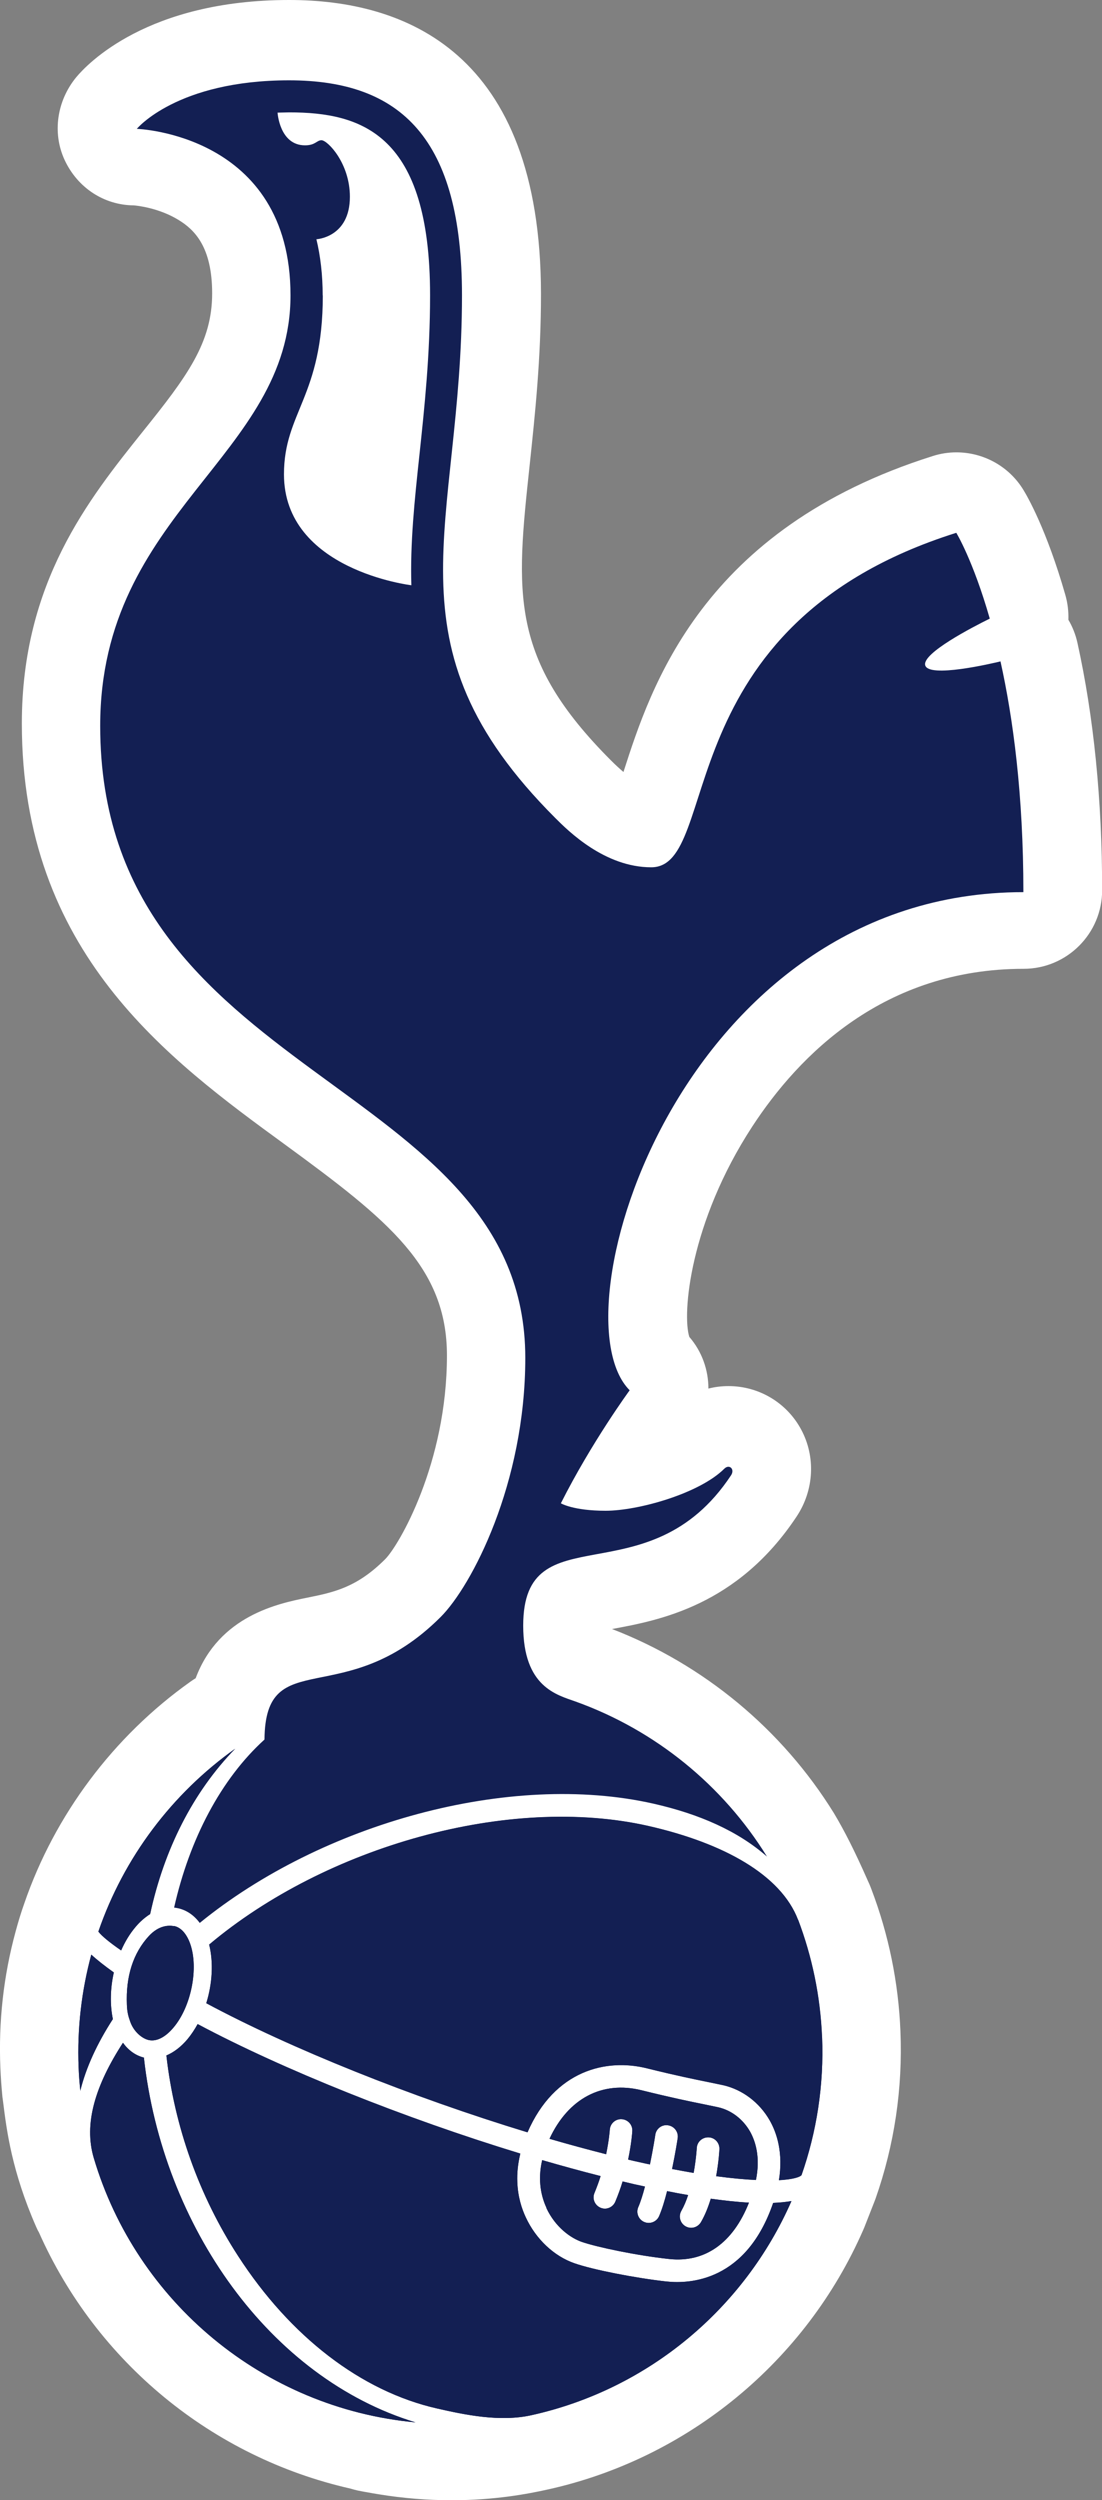 <?xml version="1.0" encoding="UTF-8"?>
<svg id="Layer_2" data-name="Layer 2" xmlns="http://www.w3.org/2000/svg" viewBox="0 0 84.25 191.12">
  <rect x="0" y="0" width="84.25" height="191.12" fill="#808080" stroke="none"/>
  <defs>
    <style>
      .cls-1 {
        fill: #fff;
      }

      .cls-2 {
        fill: #131f53;
      }
    </style>
  </defs>
  <g id="CLUB">
    <g>
      <g>
        <path class="cls-1" d="M34.51,188.12c-1.67,0-3.38-.14-5.07-.42-.27-.04-.54-.09-.82-.15l-.2-.03c-.17-.03-.33-.06-.5-.09-.12-.02-.23-.06-.34-.09-9.75-2.17-17.9-8.88-21.92-18.04-.05-.09-.1-.19-.15-.29-1.68-3.82-2.03-6.58-2.28-8.61l-.05-.39c-.08-.73-.12-1.39-.15-2.06-.13-3.22,.23-6.42,1.07-9.52,.17-.66,.38-1.33,.6-1.97,2.1-6.14,6.21-11.63,11.54-15.42,.37-.26,.81-.52,1.25-.76,.96-4.07,4.28-4.74,6.56-5.2,2.2-.44,4.69-.95,7.51-3.77,1.95-1.95,5.59-9.14,5.59-17.69s-6.29-13.2-13.58-18.52c-8.87-6.47-18.92-13.81-18.92-29.79,0-9.74,4.56-15.42,8.58-20.43,3.2-3.99,5.97-7.43,5.97-12.45,0-4-1.42-6.74-4.34-8.37-2.2-1.23-4.49-1.35-4.51-1.36-1.14-.04-2.17-.72-2.64-1.76-.47-1.04-.31-2.26,.42-3.14,.41-.49,4.24-4.8,13.95-4.8,10.76,0,16.22,6.54,16.22,19.44,0,4.83-.45,9.03-.84,12.73-1.08,10.14-1.73,16.27,7.1,25.09,.67,.67,2.6,2.6,4.75,2.85,.36-.66,.82-2.1,1.18-3.2,2.06-6.39,5.51-17.1,21.7-22.2,.3-.09,.6-.14,.9-.14,1.02,0,2,.53,2.56,1.44,.15,.25,1.53,2.58,2.88,7.3,.18,.63,.15,1.28-.07,1.86,.47,.42,.8,.97,.94,1.6,1.21,5.46,1.82,11.61,1.82,18.28,0,1.66-1.34,3-3,3-17.06,0-24.55,14.88-26.44,19.44-2.94,7.09-2.57,12.48-1.54,13.52,1.05,1.05,1.17,2.7,.3,3.9-.02,.03-1.3,1.79-2.82,4.28,2.01-.35,4.57-1.26,5.51-2.2,.66-.66,1.52-1.02,2.42-1.02,1.22,0,2.33,.67,2.91,1.74,.6,1.11,.52,2.48-.2,3.57-3.82,5.78-8.84,6.7-12.17,7.31q-3.23,.59-3.23,2.52c0,2.28,.54,2.47,1.73,2.88l.3,.1c6.68,2.39,12.42,7.04,16.16,13.09,.75,1.24,1.47,2.67,2.34,4.65,.01,.03,.02,.06,.04,.08,.09,.19,.17,.39,.25,.58,1.2,3.16,1.88,6.49,2.02,9.9,.17,4-.42,7.92-1.73,11.67-.01,.04-.85,2.16-.86,2.2-4.02,9.17-12.23,15.93-21.97,18.09-1.47,.33-3.78,.76-6.75,.76h0ZM27.54,19.88c.09,.83,.14,1.68,.14,2.55,0,4.95-1.1,7.63-1.98,9.78-.59,1.45-.99,2.41-.99,3.91,0,2.4,1.95,3.79,3.8,4.57,.12-2.1,.34-4.22,.58-6.42,.37-3.49,.79-7.45,.79-11.84,0-2.18-.16-3.93-.45-5.33-.39,1.22-1.08,2.14-1.89,2.78Z"/>
        <path class="cls-1" d="M22.11,6c8.58,0,13.22,4.48,13.22,16.44,0,17.75-6.23,26.59,7.13,39.95,1,1,3.78,3.76,7.33,3.76,5.45,0,.95-18.52,23.32-25.57,0,0,1.28,2.09,2.56,6.56-1.31,.65-5.13,2.64-4.94,3.55,.07,.31,.57,.43,1.24,.43,1.56,0,4.08-.6,4.52-.7,.96,4.33,1.75,10.16,1.75,17.64-26.1,0-35.96,32.22-30.1,38.08,0,0-2.92,3.97-5.26,8.63,0,0,.94,.56,3.42,.56s7.17-1.31,9.08-3.22c.1-.1,.21-.14,.3-.14,.26,0,.43,.31,.2,.65-6.31,9.54-15.89,2.73-15.89,11.49,0,4.69,2.57,5.29,4.02,5.8,6.09,2.18,11.25,6.39,14.62,11.85,.77,1.27,1.47,2.74,2.15,4.28h0c.08,.17,.17,.34,.23,.52,1.06,2.8,1.7,5.81,1.83,8.97,.15,3.7-.41,7.26-1.57,10.56l-.78,1.99c-3.58,8.17-10.9,14.38-19.87,16.37-1.44,.32-3.5,.69-6.1,.69-1.38,0-2.92-.1-4.59-.38-.25-.04-.5-.09-.75-.13-.21-.04-.41-.07-.63-.11l.02-.02c-9.13-1.92-16.7-8.24-20.3-16.72v.04c-1.62-3.67-1.86-6.26-2.11-8.17-.06-.59-.1-1.19-.13-1.79-.12-2.98,.22-5.88,.97-8.62,.15-.59,.33-1.17,.54-1.75,1.94-5.67,5.64-10.56,10.45-13.98,.51-.36,1.46-.86,2.26-1.21,.35-6.58,6.29-1.68,13.45-8.84,2.37-2.37,6.47-10.19,6.47-19.81,0-21.53-32.49-21.02-32.49-48.31,0-16.39,14.55-19.96,14.55-32.88S10.47,9.71,10.47,9.71c0,0,3.06-3.71,11.64-3.71m1.21,4.96c.8,0,.89-.39,1.26-.39,.46,0,2.17,1.75,2.17,4.31,0,3.11-2.56,3.25-2.56,3.25,.31,1.29,.48,2.72,.48,4.31,0,7.77-2.96,8.93-2.96,13.69,0,7.33,9.74,8.47,9.74,8.47-.1-3.2,.25-6.48,.62-10,.38-3.57,.81-7.61,.81-12.16,0-12.29-5.18-13.99-10.77-13.99-.31,0-.6,0-.89,.02,0,0,.14,2.5,2.1,2.5M22.11,0C11.26,0,6.66,4.91,5.84,5.89c-1.48,1.79-1.87,4.26-.89,6.36,.98,2.09,2.98,3.43,5.28,3.45,.27,.02,1.94,.2,3.43,1.12,1.19,.73,2.56,2.03,2.56,5.61,0,3.78-1.92,6.35-5.31,10.57C6.8,38.14,1.67,44.52,1.67,55.31c0,17.5,11.17,25.66,20.15,32.21,7.88,5.76,12.35,9.34,12.35,16.1,0,8.25-3.68,14.53-4.72,15.57-2.18,2.18-3.95,2.54-5.99,2.95-2.16,.44-6.71,1.36-8.5,6.15-.15,.09-.29,.19-.42,.28-5.87,4.17-10.36,10.18-12.68,16.93-.25,.7-.47,1.43-.67,2.17-.92,3.38-1.31,6.88-1.16,10.41,.03,.71,.08,1.44,.15,2.16,0,.05,.01,.11,.02,.16l.05,.38c.26,2.08,.66,5.22,2.51,9.44,.06,.14,.13,.29,.21,.42,4.4,9.92,13.24,17.2,23.82,19.6,.17,.05,.35,.1,.52,.14,.22,.05,.42,.08,.63,.12l.12,.02c.31,.06,.61,.11,.92,.16,1.84,.3,3.71,.45,5.54,.45,3.27,0,5.79-.47,7.4-.83,10.67-2.37,19.67-9.77,24.07-19.82,.03-.07,.06-.14,.09-.21l.78-1.99c.03-.07,.05-.14,.08-.21,1.44-4.11,2.08-8.41,1.9-12.79-.15-3.73-.9-7.39-2.22-10.86-.1-.27-.21-.52-.31-.73-.01-.02-.02-.05-.03-.07-.93-2.1-1.7-3.63-2.5-4.97-.01-.02-.02-.03-.03-.05-3.96-6.4-9.96-11.37-16.96-14.07,3.59-.66,9.59-1.77,14.12-8.61,1.33-2.01,1.46-4.56,.34-6.64-1.1-2.05-3.23-3.32-5.55-3.32-.52,0-1.04,.06-1.54,.19,0-1.42-.49-2.83-1.46-3.95-.56-1.74,.03-8.75,4.81-16.08,3.59-5.5,10.1-12.06,20.75-12.06,3.31,0,6-2.69,6-6,0-6.9-.64-13.27-1.89-18.93-.14-.62-.37-1.21-.69-1.75,.02-.62-.05-1.26-.23-1.89-1.43-5-2.92-7.57-3.21-8.04-1.11-1.82-3.07-2.87-5.12-2.87-.6,0-1.21,.09-1.8,.28-17.67,5.57-21.56,17.65-23.65,24.14,0,0,0,.01,0,.02-.28-.24-.6-.53-.94-.87-7.81-7.81-7.29-12.77-6.23-22.65,.4-3.78,.86-8.06,.86-13.05C41.33,3.89,30.88,0,22.11,0h0Zm23.92,123.6h0Z"/>
      </g>
      <g>
        <path class="cls-2" d="M10.99,157.29c-.63-.16-1.17-.55-1.59-1.13-2.12,3.27-3.01,6.19-2.23,8.81,3.26,11,12.97,19.13,24.6,20.21-11.11-3.37-19.34-14.95-20.77-27.9Zm-2.28-6.5c-.7-.5-1.3-.97-1.73-1.37-.74,2.74-1.09,5.63-.97,8.62,.02,.6,.07,1.2,.13,1.79,.43-1.76,1.28-3.61,2.49-5.48-.23-1.1-.2-2.35,.07-3.55Zm.55-1.68c.29-.67,.66-1.28,1.1-1.8,.35-.42,.73-.74,1.12-.99,1.06-4.93,3.27-9.32,6.5-12.64-4.82,3.43-8.51,8.31-10.46,13.98,.26,.35,.94,.89,1.74,1.44Zm41.7,25.3c-2.41-.27-5.63-.9-7.03-1.39-1.57-.54-2.96-1.85-3.73-3.51-.32-.68-.61-1.59-.65-2.7-.03-.66,.04-1.39,.23-2.18-8.82-2.69-18.17-6.43-24.67-9.9-.23,.42-.49,.81-.78,1.16-.49,.58-1.04,1-1.61,1.24,.61,5.41,2.49,10.72,5.49,15.34,3.97,6.13,9.38,10.33,15.22,11.65,2.07,.47,4.78,1.05,7.2,.51,8.98-1.99,16.3-8.2,19.88-16.37-.42,.07-.89,.12-1.4,.14-2.05,5.99-6.36,6.2-8.14,6.01Zm11.88-18.69c-.13-3.16-.77-6.17-1.83-8.97-1.31-3.43-5.69-5.86-11.45-7.17-10.66-2.41-24.66,1.57-33.57,9.07,.34,1.37,.24,3-.22,4.48,6.42,3.45,15.75,7.19,24.56,9.87,2.07-4.76,6.04-5.67,9.14-4.89,2.22,.55,3.64,.84,4.68,1.05l1.15,.24c1.47,.34,2.76,1.32,3.54,2.68,.55,.96,1.05,2.49,.71,4.58,1.08-.06,1.61-.24,1.73-.39,1.15-3.29,1.72-6.86,1.57-10.56Zm-5.05,10.95c.36-1.76-.03-2.98-.45-3.73-.54-.94-1.42-1.62-2.43-1.85l-1.1-.23c-1-.2-2.5-.51-4.76-1.07-3.02-.75-5.61,.63-7.04,3.71,1.47,.43,2.92,.82,4.33,1.18,.23-1.1,.28-1.86,.28-1.87,.03-.48,.44-.84,.91-.81,.48,.03,.84,.44,.81,.91,0,.06-.06,.94-.32,2.18,.28,.07,.56,.13,.83,.19,.28,.06,.56,.13,.84,.18,.25-1.22,.41-2.25,.41-2.27,.07-.47,.51-.8,.98-.72,.47,.07,.8,.51,.73,.98-.01,.08-.17,1.12-.43,2.36,.58,.11,1.13,.21,1.65,.3,.19-1.05,.24-1.88,.24-1.9,.02-.48,.43-.84,.91-.82,.48,.02,.84,.43,.82,.9,0,.07-.05,.95-.25,2.07,1.2,.16,2.2,.25,3.04,.29Zm-16.02,2.12c.68,1.46,1.85,2.3,2.73,2.6,1.14,.39,4.15,1.03,6.65,1.3,2.74,.3,4.89-1.22,6.11-4.31-.92-.05-1.9-.16-2.92-.3-.19,.62-.43,1.24-.75,1.79-.24,.41-.76,.56-1.18,.32-.41-.24-.56-.76-.32-1.18,.21-.37,.38-.78,.52-1.21-.54-.09-1.07-.19-1.61-.3-.18,.72-.39,1.4-.61,1.91-.19,.44-.7,.64-1.14,.45-.44-.19-.64-.7-.45-1.14,.18-.41,.35-.96,.51-1.57-.28-.06-.56-.12-.83-.18-.29-.07-.59-.14-.88-.21-.15,.5-.34,1.02-.56,1.55-.19,.44-.69,.65-1.13,.46-.44-.19-.65-.69-.46-1.13,.18-.44,.34-.87,.47-1.29-1.46-.37-2.95-.78-4.47-1.22-.37,1.59-.05,2.84,.33,3.65Zm-28.49-21.55c-.39-.07-1.14-.06-1.9,.76-1.2,1.31-1.77,3.07-1.68,5.25h0c.02,.55,.1,.87,.26,1.31,.28,.79,.95,1.31,1.45,1.4,.59,.11,1.25-.24,1.86-.97,1.35-1.6,1.93-4.53,1.27-6.4-.28-.78-.72-1.26-1.25-1.36Z"/>
        <path class="cls-2" d="M40.16,103.8c0,9.62-4.1,17.44-6.47,19.81-7.35,7.35-13.41,2-13.47,9.37-3.33,3.02-5.73,7.61-6.91,12.85,.07,0,.14,.02,.22,.03,.69,.13,1.28,.52,1.74,1.14,9.33-7.61,23.7-11.6,34.68-9.12,3.49,.79,6.45,2.08,8.69,4.05-3.37-5.45-8.53-9.66-14.62-11.85-1.45-.52-4.02-1.11-4.02-5.81,0-8.76,9.58-1.95,15.89-11.49,.31-.47-.13-.88-.51-.51-1.91,1.91-6.6,3.22-9.08,3.22s-3.42-.57-3.42-.57c2.35-4.67,5.26-8.64,5.26-8.64-5.86-5.86,4-38.08,30.1-38.08,0-7.48-.79-13.31-1.75-17.64-.62,.15-5.54,1.31-5.76,.28-.2-.92,3.62-2.9,4.94-3.55-1.28-4.47-2.56-6.56-2.56-6.56-22.37,7.05-17.87,25.57-23.32,25.57-3.55,0-6.33-2.76-7.33-3.76-13.36-13.36-7.14-22.2-7.14-39.96,0-11.96-4.64-16.44-13.22-16.44s-11.64,3.71-11.64,3.71c0,0,11.75,.38,11.75,12.73S7.66,39.09,7.66,55.49c0,27.29,32.5,26.78,32.5,48.32ZM24.67,22.6c0-1.58-.17-3.02-.48-4.31,0,0,2.56-.13,2.56-3.25,0-2.57-1.71-4.32-2.17-4.32-.37,0-.46,.39-1.26,.39-1.95,0-2.1-2.5-2.1-2.5,.29,0,.59-.02,.89-.02,5.59,0,10.77,1.69,10.77,13.99,0,4.55-.43,8.59-.81,12.16-.38,3.53-.72,6.8-.62,10,0,0-9.74-1.15-9.74-8.48,0-4.76,2.97-5.92,2.97-13.69ZM10.99,157.29c-.63-.16-1.17-.55-1.59-1.13-2.12,3.27-3.01,6.19-2.23,8.81,3.26,11,12.97,19.13,24.6,20.21-11.11-3.37-19.34-14.95-20.77-27.9Zm-2.28-6.5c-.7-.5-1.3-.97-1.73-1.37-.74,2.74-1.09,5.63-.97,8.62,.02,.6,.07,1.2,.13,1.79,.43-1.76,1.28-3.61,2.49-5.48-.23-1.1-.2-2.35,.07-3.55Zm.55-1.68c.29-.67,.66-1.28,1.1-1.8,.35-.42,.73-.74,1.12-.99,1.06-4.93,3.27-9.32,6.5-12.64-4.82,3.43-8.51,8.31-10.46,13.98,.26,.35,.94,.89,1.74,1.44Zm41.7,25.3c-2.41-.27-5.63-.9-7.03-1.39-1.57-.54-2.96-1.85-3.73-3.51-.32-.68-.61-1.59-.65-2.7-.03-.66,.04-1.39,.23-2.18-8.82-2.69-18.17-6.43-24.67-9.9-.23,.42-.49,.81-.78,1.16-.49,.58-1.04,1-1.61,1.24,.61,5.41,2.49,10.72,5.49,15.34,3.97,6.13,9.38,10.33,15.22,11.65,2.07,.47,4.78,1.05,7.2,.51,8.98-1.99,16.3-8.2,19.88-16.37-.42,.07-.89,.12-1.4,.14-2.05,5.99-6.36,6.2-8.14,6.01Zm10.05-27.65c-1.31-3.43-5.69-5.86-11.45-7.17-10.66-2.41-24.66,1.57-33.57,9.07,.34,1.37,.24,3-.22,4.48,6.42,3.45,15.75,7.19,24.56,9.87,2.07-4.76,6.04-5.67,9.14-4.89,2.22,.55,3.64,.84,4.68,1.05l1.15,.24c1.47,.34,2.76,1.32,3.54,2.68,.55,.96,1.05,2.49,.71,4.58,1.08-.06,1.61-.24,1.73-.39,1.15-3.29,1.72-6.86,1.57-10.56-.13-3.16-.77-6.17-1.83-8.97Zm-19.24,22.03c.68,1.46,1.85,2.3,2.73,2.6,1.14,.39,4.15,1.03,6.65,1.3,2.74,.3,4.89-1.22,6.11-4.31-.92-.05-1.9-.16-2.92-.3-.19,.62-.43,1.24-.75,1.79-.24,.41-.76,.56-1.18,.32-.41-.24-.56-.76-.32-1.18,.21-.37,.38-.78,.52-1.21-.54-.09-1.07-.19-1.61-.3-.18,.72-.39,1.4-.61,1.91-.19,.44-.7,.64-1.14,.45-.44-.19-.64-.7-.45-1.14,.18-.41,.35-.96,.51-1.57-.28-.06-.56-.12-.83-.18-.29-.07-.59-.14-.88-.21-.15,.5-.34,1.02-.56,1.55-.19,.44-.69,.65-1.13,.46-.44-.19-.65-.69-.46-1.13,.18-.44,.34-.87,.47-1.29-1.46-.37-2.95-.78-4.47-1.22-.37,1.59-.05,2.84,.33,3.65Zm16.02-2.12c.36-1.76-.03-2.98-.45-3.73-.54-.94-1.42-1.62-2.43-1.85l-1.1-.23c-1-.2-2.5-.51-4.76-1.07-3.02-.75-5.61,.63-7.04,3.71,1.47,.43,2.92,.82,4.33,1.18,.23-1.1,.28-1.86,.28-1.87,.03-.48,.44-.84,.91-.81,.48,.03,.84,.44,.81,.91,0,.06-.06,.94-.32,2.18,.28,.07,.56,.13,.83,.19,.28,.06,.56,.13,.84,.18,.25-1.22,.41-2.25,.41-2.27,.07-.47,.51-.8,.98-.72,.47,.07,.8,.51,.73,.98-.01,.08-.17,1.12-.43,2.36,.58,.11,1.13,.21,1.65,.3,.19-1.05,.24-1.88,.24-1.9,.02-.48,.43-.84,.91-.82,.48,.02,.84,.43,.82,.9,0,.07-.05,.95-.25,2.07,1.2,.16,2.2,.25,3.04,.29Zm-44.51-19.43c-.39-.07-1.14-.06-1.9,.76-1.2,1.31-1.77,3.07-1.68,5.25h0c.02,.55,.1,.87,.26,1.31,.28,.79,.95,1.31,1.45,1.4,.59,.11,1.25-.24,1.86-.97,1.35-1.6,1.93-4.53,1.27-6.4-.28-.78-.72-1.26-1.25-1.36Z"/>
      </g>
    </g>
  </g>
</svg>